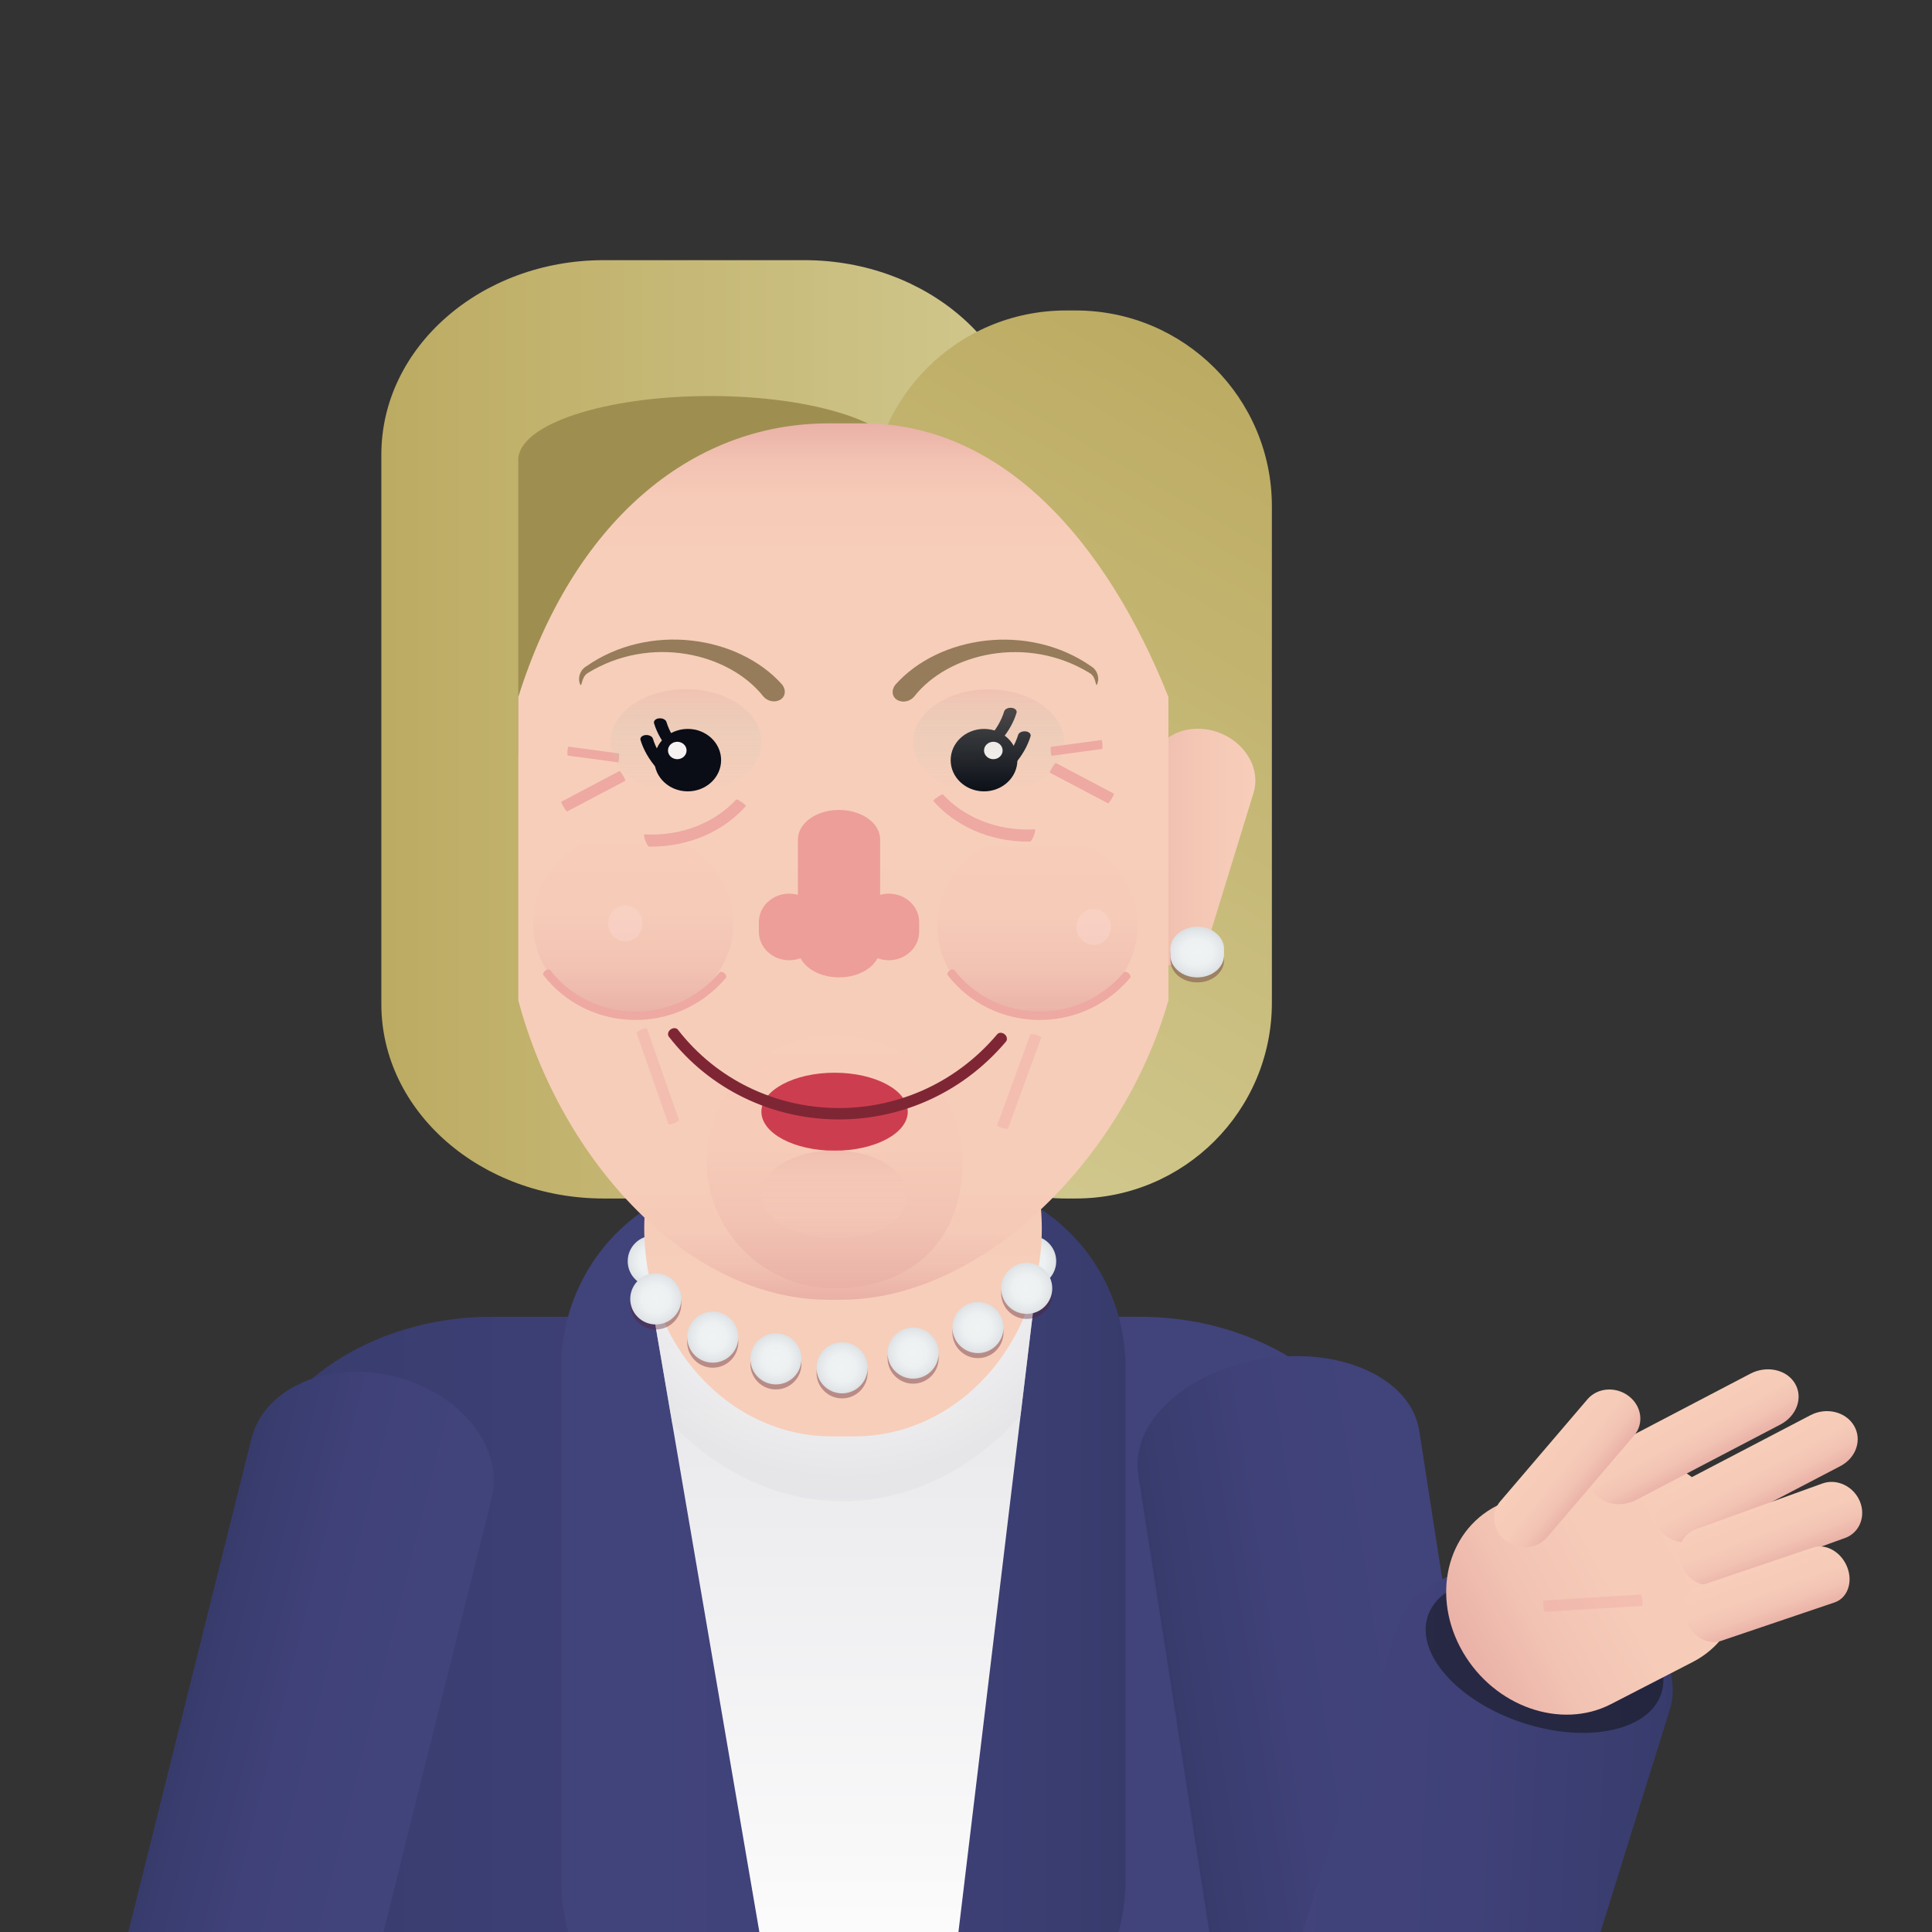 <?xml version="1.0" encoding="utf-8"?>
<!-- Generator: Adobe Illustrator 16.0.0, SVG Export Plug-In . SVG Version: 6.00 Build 0)  -->
<!DOCTYPE svg PUBLIC "-//W3C//DTD SVG 1.1//EN" "http://www.w3.org/Graphics/SVG/1.1/DTD/svg11.dtd">
<svg version="1.1" xmlns="http://www.w3.org/2000/svg" xmlns:xlink="http://www.w3.org/1999/xlink" x="0px" y="0px" width="768px"
	 height="768px" viewBox="0 0 768 768" enable-background="new 0 0 768 768" xml:space="preserve">
<rect x="0" y="0" width="768" height="768" fill="#333333" stroke="none"/>
<g id="body">
	<linearGradient id="SVGID_1_" gradientUnits="userSpaceOnUse" x1="552.042" y1="675.431" x2="96.542" y2="675.431">
		<stop  offset="0.147" style="stop-color:#41437B"/>
		<stop  offset="0.591" style="stop-color:#3F4178"/>
		<stop  offset="0.974" style="stop-color:#383C6D"/>
		<stop  offset="1" style="stop-color:#373B6C"/>
	</linearGradient>
	<path fill="url(#SVGID_1_)" d="M552.042,747.681c0,44.045-44.376,79.75-99.117,79.75H195.658c-54.741,0-99.116-35.705-99.116-79.75
		v-144.5c0-44.045,44.375-79.75,99.116-79.75h257.267c54.741,0,99.117,35.705,99.117,79.75V747.681z"/>
	
		<linearGradient id="SVGID_2_" gradientUnits="userSpaceOnUse" x1="587.733" y1="711.554" x2="474.665" y2="711.554" gradientTransform="matrix(0.988 -0.153 0.153 0.988 -103.259 100.705)">
		<stop  offset="0.147" style="stop-color:#41437B"/>
		<stop  offset="0.591" style="stop-color:#3F4178"/>
		<stop  offset="0.974" style="stop-color:#383C6D"/>
		<stop  offset="1" style="stop-color:#373B6C"/>
	</linearGradient>
	<path fill="url(#SVGID_2_)" d="M609.196,858.688c3.201,20.617-19.213,41.214-50.062,46.005l0,0
		c-30.85,4.79-58.455-8.04-61.656-28.657l-45.026-289.969c-3.202-20.617,19.213-41.214,50.062-46.005l0,0
		c30.851-4.79,58.455,8.04,61.657,28.657L609.196,858.688z"/>
	<linearGradient id="SVGID_3_" gradientUnits="userSpaceOnUse" x1="223.113" y1="645.537" x2="447.394" y2="645.537">
		<stop  offset="0.147" style="stop-color:#41437B"/>
		<stop  offset="0.591" style="stop-color:#3F4178"/>
		<stop  offset="0.974" style="stop-color:#383C6D"/>
		<stop  offset="1" style="stop-color:#373B6C"/>
	</linearGradient>
	<path fill="url(#SVGID_3_)" d="M447.394,747.537c0,41.283-32.777,74.75-73.21,74.75h-77.86c-40.434,0-73.21-33.467-73.21-74.75
		v-204c0-41.283,32.777-74.75,73.21-74.75h77.86c40.433,0,73.21,33.467,73.21,74.75V747.537z"/>
	<radialGradient id="SVGID_4_" cx="409.708" cy="501.344" r="10.154" gradientUnits="userSpaceOnUse">
		<stop  offset="0" style="stop-color:#EFF3F4"/>
		<stop  offset="0.539" style="stop-color:#EDF1F2"/>
		<stop  offset="0.85" style="stop-color:#E4E8EA"/>
		<stop  offset="1" style="stop-color:#DDE1E3"/>
	</radialGradient>
	<circle fill="url(#SVGID_4_)" cx="409.708" cy="501.344" r="10.154"/>
	<radialGradient id="SVGID_5_" cx="259.678" cy="501.344" r="10.154" gradientUnits="userSpaceOnUse">
		<stop  offset="0" style="stop-color:#EFF3F4"/>
		<stop  offset="0.539" style="stop-color:#EDF1F2"/>
		<stop  offset="0.85" style="stop-color:#E4E8EA"/>
		<stop  offset="1" style="stop-color:#DDE1E3"/>
	</radialGradient>
	<circle fill="url(#SVGID_5_)" cx="259.678" cy="501.344" r="10.154"/>
	<linearGradient id="SVGID_6_" gradientUnits="userSpaceOnUse" x1="334.739" y1="802.856" x2="334.739" y2="483.347">
		<stop  offset="0" style="stop-color:#FFFFFF"/>
		<stop  offset="0.187" style="stop-color:#F9F9FA"/>
		<stop  offset="1" style="stop-color:#E3E3E6"/>
	</linearGradient>
	<path fill="url(#SVGID_6_)" d="M379.516,780.289c0,12.463-8.843,22.566-19.75,22.566h-36.054c-10.908,0-19.75-10.104-19.75-22.566
		l-47-274.375c0-12.463,8.842-22.567,19.75-22.567h116.054c10.907,0,19.75,10.104,19.75,22.567L379.516,780.289z"/>
	<g>
		<defs>
			<path id="SVGID_7_" d="M379.516,780.288c0,12.464-8.843,22.567-19.75,22.567h-36.054c-10.908,0-19.75-10.104-19.75-22.567
				l-47-274.374c0-12.463,8.842-22.567,19.75-22.567h116.054c10.907,0,19.75,10.104,19.75,22.567L379.516,780.288z"/>
		</defs>
		<clipPath id="SVGID_8_">
			<use xlink:href="#SVGID_7_"  overflow="visible"/>
		</clipPath>
		
			<radialGradient id="SVGID_9_" cx="334.9" cy="467.591" r="114.495" gradientTransform="matrix(1 0 0 1.054 0 -26.212)" gradientUnits="userSpaceOnUse">
			<stop  offset="0.472" style="stop-color:#FFFFFF"/>
			<stop  offset="0.683" style="stop-color:#F8F8F8"/>
			<stop  offset="1" style="stop-color:#E3E3E6"/>
		</radialGradient>
		<ellipse opacity="0.6" clip-path="url(#SVGID_8_)" fill="url(#SVGID_9_)" cx="334.9" cy="466.736" rx="104.9" ry="130.034"/>
	</g>
	<linearGradient id="SVGID_10_" gradientUnits="userSpaceOnUse" x1="335.116" y1="570.986" x2="335.116" y2="405.872">
		<stop  offset="0" style="stop-color:#F7CEBA"/>
		<stop  offset="0.872" style="stop-color:#F6CDB9"/>
		<stop  offset="0.922" style="stop-color:#F5CAB7"/>
		<stop  offset="0.966" style="stop-color:#F0BFB0"/>
		<stop  offset="1" style="stop-color:#EAB1A7"/>
	</linearGradient>
	<path fill="url(#SVGID_10_)" d="M414.136,488.429c0,45.594-33.371,82.558-74.538,82.558h-8.962
		c-41.167,0-74.54-36.964-74.54-82.558l0,0c0-45.594,33.373-82.557,74.54-82.557h8.962
		C380.765,405.872,414.136,442.835,414.136,488.429L414.136,488.429z"/>
	
		<linearGradient id="SVGID_11_" gradientUnits="userSpaceOnUse" x1="161.559" y1="727.542" x2="63.11" y2="727.542" gradientTransform="matrix(0.97 0.242 -0.242 0.97 179.365 -6.904)">
		<stop  offset="0.147" style="stop-color:#41437B"/>
		<stop  offset="0.591" style="stop-color:#3F4178"/>
		<stop  offset="0.974" style="stop-color:#383C6D"/>
		<stop  offset="1" style="stop-color:#373B6C"/>
	</linearGradient>
	<path fill="url(#SVGID_11_)" d="M124.395,880.461c-5.053,20.244-30.531,31.317-56.908,24.733l0,0
		c-26.376-6.583-43.662-28.331-38.61-48.574L99.94,571.912c5.053-20.244,30.531-31.317,56.907-24.733l0,0
		c26.376,6.583,43.663,28.331,38.61,48.574L124.395,880.461z"/>
	<g>
		<g opacity="0.38">
			<circle fill="#541E34" cx="260.678" cy="518.344" r="10.154"/>
			<circle fill="#541E34" cx="283.338" cy="533.532" r="10.154"/>
			<circle fill="#541E34" cx="308.434" cy="542.178" r="10.154"/>
			<circle fill="#541E34" cx="334.738" cy="545.728" r="10.154"/>
			<circle fill="#541E34" cx="362.984" cy="539.878" r="10.154"/>
			<circle fill="#541E34" cx="388.75" cy="529.724" r="10.154"/>
			<circle fill="#541E34" cx="408.136" cy="514.149" r="10.154"/>
		</g>
		<g>
			<g>
				<radialGradient id="SVGID_12_" cx="260.678" cy="516.344" r="10.154" gradientUnits="userSpaceOnUse">
					<stop  offset="0" style="stop-color:#EFF3F4"/>
					<stop  offset="0.539" style="stop-color:#EDF1F2"/>
					<stop  offset="0.85" style="stop-color:#E4E8EA"/>
					<stop  offset="1" style="stop-color:#DDE1E3"/>
				</radialGradient>
				<circle fill="url(#SVGID_12_)" cx="260.678" cy="516.344" r="10.154"/>
				<radialGradient id="SVGID_13_" cx="283.338" cy="531.532" r="10.154" gradientUnits="userSpaceOnUse">
					<stop  offset="0" style="stop-color:#EFF3F4"/>
					<stop  offset="0.539" style="stop-color:#EDF1F2"/>
					<stop  offset="0.85" style="stop-color:#E4E8EA"/>
					<stop  offset="1" style="stop-color:#DDE1E3"/>
				</radialGradient>
				<circle fill="url(#SVGID_13_)" cx="283.338" cy="531.532" r="10.154"/>
				<radialGradient id="SVGID_14_" cx="308.434" cy="540.178" r="10.154" gradientUnits="userSpaceOnUse">
					<stop  offset="0" style="stop-color:#EFF3F4"/>
					<stop  offset="0.539" style="stop-color:#EDF1F2"/>
					<stop  offset="0.85" style="stop-color:#E4E8EA"/>
					<stop  offset="1" style="stop-color:#DDE1E3"/>
				</radialGradient>
				<circle fill="url(#SVGID_14_)" cx="308.434" cy="540.178" r="10.154"/>
				<radialGradient id="SVGID_15_" cx="334.738" cy="543.727" r="10.154" gradientUnits="userSpaceOnUse">
					<stop  offset="0" style="stop-color:#EFF3F4"/>
					<stop  offset="0.539" style="stop-color:#EDF1F2"/>
					<stop  offset="0.85" style="stop-color:#E4E8EA"/>
					<stop  offset="1" style="stop-color:#DDE1E3"/>
				</radialGradient>
				<circle fill="url(#SVGID_15_)" cx="334.738" cy="543.728" r="10.154"/>
				<radialGradient id="SVGID_16_" cx="362.984" cy="537.878" r="10.154" gradientUnits="userSpaceOnUse">
					<stop  offset="0" style="stop-color:#EFF3F4"/>
					<stop  offset="0.539" style="stop-color:#EDF1F2"/>
					<stop  offset="0.85" style="stop-color:#E4E8EA"/>
					<stop  offset="1" style="stop-color:#DDE1E3"/>
				</radialGradient>
				<circle fill="url(#SVGID_16_)" cx="362.984" cy="537.878" r="10.154"/>
				<radialGradient id="SVGID_17_" cx="388.75" cy="527.724" r="10.154" gradientUnits="userSpaceOnUse">
					<stop  offset="0" style="stop-color:#EFF3F4"/>
					<stop  offset="0.539" style="stop-color:#EDF1F2"/>
					<stop  offset="0.85" style="stop-color:#E4E8EA"/>
					<stop  offset="1" style="stop-color:#DDE1E3"/>
				</radialGradient>
				<circle fill="url(#SVGID_17_)" cx="388.75" cy="527.724" r="10.154"/>
				<radialGradient id="SVGID_18_" cx="408.136" cy="512.149" r="10.154" gradientUnits="userSpaceOnUse">
					<stop  offset="0" style="stop-color:#EFF3F4"/>
					<stop  offset="0.539" style="stop-color:#EDF1F2"/>
					<stop  offset="0.85" style="stop-color:#E4E8EA"/>
					<stop  offset="1" style="stop-color:#DDE1E3"/>
				</radialGradient>
				<circle fill="url(#SVGID_18_)" cx="408.136" cy="512.149" r="10.154"/>
			</g>
		</g>
	</g>
</g>
<g id="head">
	<linearGradient id="SVGID_19_" gradientUnits="userSpaceOnUse" x1="151.592" y1="289.92" x2="408.136" y2="289.92">
		<stop  offset="0" style="stop-color:#BCAB62"/>
		<stop  offset="1" style="stop-color:#D1C88E"/>
	</linearGradient>
	<path fill="url(#SVGID_19_)" d="M408.136,399.152c0,42.674-39.562,77.268-88.365,77.268h-79.813
		c-48.803,0-88.366-34.594-88.366-77.268V180.688c0-42.673,39.562-77.268,88.366-77.268h79.813
		c48.803,0,88.365,34.595,88.365,77.268V399.152z"/>
	<path fill="#9E8F51" d="M358.595,299.456c0,14.024-34.151,25.393-76.283,25.393l0,0c-42.13,0-76.283-11.369-76.283-25.393V182.813
		c0-14.024,34.153-25.393,76.283-25.393l0,0c42.132,0,76.283,11.369,76.283,25.393V299.456z"/>
	<linearGradient id="SVGID_20_" gradientUnits="userSpaceOnUse" x1="507.834" y1="157.63" x2="343.532" y2="442.209">
		<stop  offset="0" style="stop-color:#BCAB62"/>
		<stop  offset="1" style="stop-color:#D1C88E"/>
	</linearGradient>
	<path fill="url(#SVGID_20_)" d="M505.592,398.583c0,42.987-34.9,77.837-77.951,77.837h-3.916c-43.051,0-77.951-34.85-77.951-77.837
		V201.257c0-42.989,34.9-77.837,77.951-77.837h3.916c43.051,0,77.951,34.848,77.951,77.837V398.583z"/>
	<linearGradient id="SVGID_21_" gradientUnits="userSpaceOnUse" x1="499.028" y1="336.704" x2="439.801" y2="336.704">
		<stop  offset="0" style="stop-color:#F7CEBA"/>
		<stop  offset="0.384" style="stop-color:#F4C7B5"/>
		<stop  offset="0.947" style="stop-color:#EBB3A8"/>
		<stop  offset="1" style="stop-color:#EAB1A7"/>
	</linearGradient>
	<path fill="url(#SVGID_21_)" d="M481.025,371.353c-3.015,9.807-14.525,14.819-25.709,11.195l0,0
		c-11.183-3.625-17.803-14.514-14.787-24.321l17.273-56.174c3.016-9.807,14.527-14.819,25.709-11.194l0,0
		c11.184,3.625,17.804,14.513,14.788,24.32L481.025,371.353z"/>
	<linearGradient id="SVGID_22_" gradientUnits="userSpaceOnUse" x1="335.25" y1="168.295" x2="335.25" y2="516.665">
		<stop  offset="0" style="stop-color:#EAB1A7"/>
		<stop  offset="0.002" style="stop-color:#EAB2A8"/>
		<stop  offset="0.042" style="stop-color:#F2C2B2"/>
		<stop  offset="0.086" style="stop-color:#F6CBB8"/>
		<stop  offset="0.149" style="stop-color:#F7CEBA"/>
		<stop  offset="0.872" style="stop-color:#F6CDB9"/>
		<stop  offset="0.922" style="stop-color:#F5CAB7"/>
		<stop  offset="0.966" style="stop-color:#F0BFB0"/>
		<stop  offset="1" style="stop-color:#EAB1A7"/>
	</linearGradient>
	<path fill="url(#SVGID_22_)" d="M464.473,397.641c-18.437,64.16-74.696,119.023-130.144,119.023h-4.999
		c-55.445,0-106.217-54.863-123.302-119.023V277.086c21.563-68.667,67.947-108.792,123.394-108.792h13.659
		c55.444,0,96.72,46.925,121.392,108.792V397.641z"/>
	<path fill="#ED9E99" d="M349.871,333.684c0-6.473-7.317-11.72-16.343-11.72l0,0c-9.025,0-16.343,5.247-16.343,11.72v43.126
		c0,6.472,7.317,11.719,16.343,11.719l0,0c9.025,0,16.343-5.248,16.343-11.719V333.684z"/>
	<path fill="#ED9E99" d="M365.374,370.417c0,6.231-5.4,11.287-12.062,11.287l0,0c-6.663,0-12.062-5.056-12.062-11.287v-3.884
		c0-6.234,5.398-11.287,12.062-11.287l0,0c6.661,0,12.062,5.053,12.062,11.287V370.417z"/>
	<path fill="#F7CEBA" d="M293.935,313.236c0.278,1.898,0.288,3.463,0.02,3.498l-41.062,5.23c-0.267,0.034-0.705-1.477-0.981-3.374
		l0,0c-0.276-1.898-0.283-3.463-0.018-3.497l41.06-5.229C293.222,309.83,293.661,311.338,293.935,313.236L293.935,313.236z"/>
	<linearGradient id="SVGID_23_" gradientUnits="userSpaceOnUse" x1="331.791" y1="411.451" x2="331.791" y2="512.149">
		<stop  offset="0" style="stop-color:#F7CEBA"/>
		<stop  offset="0.447" style="stop-color:#F6CBB8"/>
		<stop  offset="0.727" style="stop-color:#F2C3B3"/>
		<stop  offset="0.961" style="stop-color:#EBB4A9"/>
		<stop  offset="1" style="stop-color:#EAB1A7"/>
	</linearGradient>
	<path fill="url(#SVGID_23_)" d="M382.592,461.8c0,33.676-22.745,50.35-50.801,50.35c-28.058,0-50.799-22.542-50.799-50.35
		c0-27.807,22.742-50.349,50.799-50.349C359.847,411.451,382.592,433.993,382.592,461.8z"/>
	<linearGradient id="SVGID_24_" gradientUnits="userSpaceOnUse" x1="412.376" y1="331.057" x2="412.376" y2="405.103">
		<stop  offset="0" style="stop-color:#F7CEBA"/>
		<stop  offset="0.447" style="stop-color:#F6CBB8"/>
		<stop  offset="0.727" style="stop-color:#F2C3B3"/>
		<stop  offset="0.961" style="stop-color:#EBB4A9"/>
		<stop  offset="1" style="stop-color:#EAB1A7"/>
	</linearGradient>
	<ellipse fill="url(#SVGID_24_)" cx="412.376" cy="368.081" rx="39.771" ry="37.022"/>
	<path fill="#F7CEBA" d="M369.979,312.513c0.081-1.915,0.367-3.456,0.634-3.446l41.404,1.575c0.27,0.011,0.421,1.57,0.337,3.483l0,0
		c-0.084,1.914-0.367,3.456-0.637,3.446l-41.404-1.575C370.046,315.984,369.893,314.426,369.979,312.513L369.979,312.513z"/>
	<path fill="#EDA9A2" d="M247.652,308.296c0.644,1.066,1.042,1.994,0.895,2.073l-23.074,12.183c-0.15,0.079-0.792-0.721-1.436-1.788
		l0,0c-0.642-1.066-1.042-1.995-0.893-2.073l23.073-12.182C246.368,306.43,247.009,307.229,247.652,308.296L247.652,308.296z"/>
	<path fill="#EDA9A2" d="M418.266,305.084c-0.643,1.067-1.045,1.994-0.896,2.074l23.077,12.182c0.146,0.079,0.789-0.721,1.434-1.788
		l0,0c0.643-1.065,1.043-1.994,0.894-2.073l-23.075-12.182C419.551,303.218,418.91,304.019,418.266,305.084L418.266,305.084z"/>
	<linearGradient id="SVGID_25_" gradientUnits="userSpaceOnUse" x1="251.701" y1="330.057" x2="251.701" y2="404.103">
		<stop  offset="0" style="stop-color:#F7CEBA"/>
		<stop  offset="0.447" style="stop-color:#F6CBB8"/>
		<stop  offset="0.727" style="stop-color:#F2C3B3"/>
		<stop  offset="0.961" style="stop-color:#EBB4A9"/>
		<stop  offset="1" style="stop-color:#EAB1A7"/>
	</linearGradient>
	<ellipse fill="url(#SVGID_25_)" cx="251.701" cy="367.081" rx="39.771" ry="37.022"/>
	<path fill="#ED9E99" d="M325.787,370.417c0,6.231-5.398,11.287-12.06,11.287l0,0c-6.663,0-12.063-5.056-12.063-11.287v-3.884
		c0-6.234,5.4-11.287,12.063-11.287l0,0c6.661,0,12.06,5.053,12.06,11.287V370.417z"/>
	<path fill="#EDA9A2" d="M246.115,301.305c-0.07,0.982-0.231,1.764-0.361,1.747l-20.067-2.708c-0.131-0.017-0.18-0.828-0.111-1.81
		l0,0c0.069-0.982,0.23-1.764,0.36-1.746l20.067,2.708C246.135,299.514,246.184,300.323,246.115,301.305L246.115,301.305z"/>
	<g>
		<path fill="#EDA9A2" d="M287.953,386.846c0.713,0.578,0.987,1.421,0.608,1.872c-19.503,23.054-54.695,21.905-72.526-1.075
			c-0.352-0.451-0.03-1.264,0.711-1.803l0,0c0.739-0.543,1.591-0.641,1.911-0.23c16.534,21.309,49.231,22.417,67.38,0.954
			C286.385,386.146,287.239,386.27,287.953,386.846L287.953,386.846z"/>
	</g>
	<linearGradient id="SVGID_26_" gradientUnits="userSpaceOnUse" x1="272.676" y1="315.913" x2="272.676" y2="273.951">
		<stop  offset="0" style="stop-color:#C6CEBA;stop-opacity:0"/>
		<stop  offset="0.405" style="stop-color:#C9CCB9;stop-opacity:0.405"/>
		<stop  offset="0.658" style="stop-color:#D1C6B5;stop-opacity:0.658"/>
		<stop  offset="0.87" style="stop-color:#E0BBAD;stop-opacity:0.87"/>
		<stop  offset="1" style="stop-color:#EDB1A7"/>
	</linearGradient>
	<ellipse opacity="0.4" fill="url(#SVGID_26_)" cx="272.676" cy="294.932" rx="29.988" ry="20.981"/>
	<g>
		<path fill="#EDA9A2" d="M448.629,386.846c0.713,0.578,0.986,1.421,0.607,1.872c-19.504,23.054-54.695,21.905-72.526-1.075
			c-0.352-0.451-0.03-1.264,0.711-1.803l0,0c0.739-0.543,1.591-0.641,1.911-0.23c16.533,21.309,49.23,22.417,67.38,0.954
			C447.061,386.146,447.915,386.27,448.629,386.846L448.629,386.846z"/>
	</g>
	<ellipse fill="#0A0D16" cx="273.391" cy="302.167" rx="13.264" ry="12.411"/>
	<ellipse fill="#0A0D16" cx="391.167" cy="302.167" rx="13.264" ry="12.411"/>
	<ellipse fill="#F7F2F2" cx="394.863" cy="298.328" rx="3.696" ry="3.459"/>
	<path fill="#0A0D16" d="M266.469,298.783l4.649-1.209c-2.938-3.28-5.06-6.859-6.206-10.624c-0.27-0.881-1.537-1.513-2.906-1.398
		c-1.368,0.115-2.303,1.011-2.005,1.986C261.211,291.514,263.42,295.3,266.469,298.783z"/>
	<ellipse fill="#F7F2F2" cx="269.229" cy="298.328" rx="3.696" ry="3.459"/>
	<path fill="#0A0D16" d="M261.043,305.38l4.648-1.209c-2.916-3.267-5.021-6.828-6.161-10.574c-0.27-0.881-1.537-1.513-2.906-1.398
		c-1.368,0.115-2.303,1.011-2.005,1.987C255.823,298.142,258.016,301.911,261.043,305.38z"/>
	<path fill="#0A0D16" d="M397.621,294.598l-4.648-1.209c2.938-3.28,5.061-6.859,6.205-10.624c0.271-0.881,1.537-1.513,2.906-1.398
		c1.367,0.115,2.303,1.011,2.006,1.986C402.88,287.329,400.671,291.115,397.621,294.598z"/>
	<path fill="#0A0D16" d="M403.229,303.896l-4.648-1.209c2.915-3.267,5.021-6.828,6.16-10.574c0.271-0.881,1.537-1.513,2.906-1.398
		c1.367,0.115,2.303,1.011,2.006,1.987C408.448,296.659,406.256,300.427,403.229,303.896z"/>
	<g>
		<g opacity="0.38">
			<path fill="#541E34" d="M465.26,379.258c0-4.882,4.775-8.84,10.667-8.84l0,0c5.892,0,10.667,3.958,10.667,8.84v2.431
				c0,4.881-4.775,8.84-10.667,8.84l0,0c-5.892,0-10.667-3.959-10.667-8.84V379.258z"/>
		</g>
		<g>
			
				<radialGradient id="SVGID_27_" cx="475.927" cy="382.826" r="11.354" gradientTransform="matrix(1 0 0 0.838 0 57.743)" gradientUnits="userSpaceOnUse">
				<stop  offset="0" style="stop-color:#EFF3F4"/>
				<stop  offset="0.539" style="stop-color:#EDF1F2"/>
				<stop  offset="0.85" style="stop-color:#E4E8EA"/>
				<stop  offset="1" style="stop-color:#DDE1E3"/>
			</radialGradient>
			<path fill="url(#SVGID_27_)" d="M465.26,377.258c0-4.882,4.775-8.84,10.667-8.84l0,0c5.892,0,10.667,3.958,10.667,8.84v2.431
				c0,4.882-4.775,8.84-10.667,8.84l0,0c-5.892,0-10.667-3.958-10.667-8.84V377.258z"/>
		</g>
	</g>
	<ellipse fill="#CC3E4F" cx="331.759" cy="441.92" rx="29.095" ry="15.5"/>
	<g>
		<path fill="#7F2635" d="M399.354,411.127c0.977,0.787,1.21,2.119,0.511,2.95c-36.04,42.604-101.052,40.466-133.979-1.971
			c-0.647-0.832-0.341-2.125,0.669-2.864l0,0c1.008-0.745,2.303-0.703,2.908,0.069c31.146,40.16,92.747,42.253,126.943,1.832
			C397.062,410.356,398.376,410.344,399.354,411.127L399.354,411.127z"/>
	</g>
	<g>
		<path fill="#967C5A" d="M309.971,278.264c-2.169,1.107-4.915,0.475-6.544-1.435c-13.633-17.253-44.873-24.607-69.778-9.289
			c-2.903,1.757-2.009,6.238-3.375,4.275c0.228,0.248,0.454,0.496,0.682,0.743c-1.43-1.893-0.943-5.921,2.122-7.695
			c24.909-17.425,60.288-12.277,77.748,7.169C312.724,274.381,312.13,277.162,309.971,278.264L309.971,278.264z"/>
	</g>
	<linearGradient id="SVGID_28_" gradientUnits="userSpaceOnUse" x1="392.973" y1="315.913" x2="392.973" y2="274.049">
		<stop  offset="0" style="stop-color:#C6CEBA;stop-opacity:0"/>
		<stop  offset="0.415" style="stop-color:#C9CCB9;stop-opacity:0.415"/>
		<stop  offset="0.676" style="stop-color:#D1C5B4;stop-opacity:0.676"/>
		<stop  offset="0.894" style="stop-color:#E0B9AC;stop-opacity:0.894"/>
		<stop  offset="1" style="stop-color:#EAB1A7"/>
	</linearGradient>
	<ellipse opacity="0.4" fill="url(#SVGID_28_)" cx="392.973" cy="294.98" rx="29.988" ry="20.933"/>
	<ellipse opacity="0.4" fill="#FCD9D4" cx="434.785" cy="368.476" rx="6.819" ry="7.125"/>
	<ellipse opacity="0.4" fill="#FCD9D4" cx="248.577" cy="367.08" rx="6.819" ry="7.125"/>
	<g>
		<path fill="#967C5A" d="M436.495,271.769c-1.363,1.969-0.329-2.396-3.235-4.163c-24.971-15.403-56.279-7.989-69.868,9.292
			c-1.627,1.913-4.369,2.551-6.543,1.448l0,0c-2.162-1.096-2.767-3.874-0.87-6.226c17.369-19.435,52.698-24.69,77.675-7.313
			c3.074,1.771,3.559,5.788,2.136,7.687C436.024,272.251,436.26,272.01,436.495,271.769z"/>
	</g>
	<linearGradient id="SVGID_29_" gradientUnits="userSpaceOnUse" x1="331.528" y1="492.176" x2="331.528" y2="457.316">
		<stop  offset="0" style="stop-color:#F7CEBA;stop-opacity:0.2"/>
		<stop  offset="0.447" style="stop-color:#F6CBB8;stop-opacity:0.557"/>
		<stop  offset="0.727" style="stop-color:#F2C3B3;stop-opacity:0.781"/>
		<stop  offset="0.961" style="stop-color:#EBB4A9;stop-opacity:0.969"/>
		<stop  offset="1" style="stop-color:#EAB1A7"/>
	</linearGradient>
	<path opacity="0.5" fill="url(#SVGID_29_)" d="M360.393,474.746c0,11.658-12.924,17.43-28.865,17.43
		c-15.942,0-28.863-7.804-28.863-17.43s12.921-17.43,28.863-17.43C347.469,457.316,360.393,465.12,360.393,474.746z"/>
	<path opacity="0.4" fill="#EDA9A2" d="M254.949,409.287c1.148-0.484,2.146-0.684,2.228-0.45l12.717,36.347
		c0.082,0.235-0.782,0.817-1.93,1.302l0,0c-1.148,0.481-2.146,0.682-2.228,0.447l-12.716-36.346
		C252.938,410.351,253.801,409.769,254.949,409.287L254.949,409.287z"/>
	<path opacity="0.4" fill="#EDA9A2" d="M411.897,411.378c1.195,0.354,2.093,0.832,2.008,1.064l-13.215,36.169
		c-0.085,0.234-1.122,0.137-2.317-0.217l0,0c-1.193-0.356-2.091-0.833-2.006-1.066l13.215-36.168
		C409.667,410.925,410.705,411.023,411.897,411.378L411.897,411.378z"/>
	<g>
		<path fill="#EDA9A2" d="M294.806,318.843c1.056,0.715,1.83,1.404,1.667,1.588c-8.293,9.45-22.01,16.335-38.415,16.133
			c-0.319-0.003-1.054-1.1-1.562-2.454l0,0c-0.508-1.353-0.612-2.437-0.314-2.419c15.546,0.831,28.62-5.304,36.487-13.88
			C292.822,317.644,293.75,318.128,294.806,318.843L294.806,318.843z"/>
	</g>
	<g>
		<path fill="#EDA9A2" d="M372.697,316.835c-1.055,0.715-1.829,1.404-1.666,1.588c8.293,9.45,22.01,16.335,38.415,16.133
			c0.319-0.003,1.054-1.1,1.562-2.454l0,0c0.508-1.353,0.612-2.437,0.314-2.419c-15.546,0.831-28.62-5.304-36.487-13.88
			C374.682,315.636,373.754,316.121,372.697,316.835L372.697,316.835z"/>
	</g>
	<path fill="#EDA9A2" d="M417.695,298.685c0.07,0.982,0.23,1.764,0.361,1.747l20.067-2.708c0.131-0.017,0.18-0.828,0.11-1.81l0,0
		c-0.068-0.982-0.229-1.764-0.359-1.746l-20.067,2.708C417.676,296.894,417.627,297.703,417.695,298.685L417.695,298.685z"/>
</g>
<g id="arm">
	<g>
		
			<linearGradient id="SVGID_30_" gradientUnits="userSpaceOnUse" x1="-180.665" y1="727.313" x2="-365.557" y2="727.313" gradientTransform="matrix(-0.999 -0.048 -0.048 0.999 328.057 63.343)">
			<stop  offset="0.147" style="stop-color:#41437B"/>
			<stop  offset="0.591" style="stop-color:#3F4178"/>
			<stop  offset="0.974" style="stop-color:#383C6D"/>
			<stop  offset="1" style="stop-color:#373B6C"/>
		</linearGradient>
		<path fill="url(#SVGID_30_)" d="M468.555,926.124c-6.206,19.92,12.928,43.597,42.735,52.882l0,0
			c29.805,9.286,59,0.665,65.204-19.255l87.278-280.163c6.206-19.921-12.927-43.596-42.733-52.882l0,0
			c-29.807-9.286-59.002-0.665-65.207,19.255L468.555,926.124z"/>
		
			<ellipse transform="matrix(-0.949 -0.315 0.315 -0.949 989.651 1475.402)" opacity="0.5" fill="#101011" cx="614.16" cy="657.655" rx="48.893" ry="28.371"/>
		<g>
			
				<linearGradient id="SVGID_31_" gradientUnits="userSpaceOnUse" x1="-392.105" y1="260.315" x2="-392.105" y2="378.224" gradientTransform="matrix(-0.465 -0.851 -0.878 0.479 731.759 142.903)">
				<stop  offset="0" style="stop-color:#F7CEBA"/>
				<stop  offset="0.447" style="stop-color:#F6CBB8"/>
				<stop  offset="0.727" style="stop-color:#F2C3B3"/>
				<stop  offset="0.961" style="stop-color:#EBB4A9"/>
				<stop  offset="1" style="stop-color:#EAB1A7"/>
			</linearGradient>
			<path fill="url(#SVGID_31_)" d="M594.823,598.645c-19.96,10.285-25.938,36.258-13.353,58.01l0,0
				c12.587,21.751,38.968,31.046,58.929,20.759l32.536-16.768c19.958-10.288,25.937-36.263,13.353-58.012l0,0
				c-12.585-21.752-38.97-31.046-58.93-20.76L594.823,598.645z"/>
			
				<linearGradient id="SVGID_32_" gradientUnits="userSpaceOnUse" x1="-358.53" y1="293.517" x2="-383.164" y2="293.517" gradientTransform="matrix(-0.479 -0.878 -1.159 0.633 860.368 75.765)">
				<stop  offset="0" style="stop-color:#F7CEBA"/>
				<stop  offset="0.447" style="stop-color:#F6CBB8"/>
				<stop  offset="0.727" style="stop-color:#F2C3B3"/>
				<stop  offset="0.961" style="stop-color:#EBB4A9"/>
				<stop  offset="1" style="stop-color:#EAB1A7"/>
			</linearGradient>
			<path fill="url(#SVGID_32_)" d="M664.697,591.275c-6.269,3.274-8.689,10.455-5.406,16.044l0,0
				c3.285,5.586,11.03,7.462,17.299,4.191l55.007-28.723c6.27-3.273,8.689-10.456,5.405-16.042l0,0
				c-3.284-5.589-11.027-7.464-17.297-4.189L664.697,591.275z"/>
			
				<linearGradient id="SVGID_33_" gradientUnits="userSpaceOnUse" x1="-349.825" y1="215.116" x2="-374.534" y2="215.116" gradientTransform="matrix(-0.362 -0.932 -0.998 0.387 787.44 188.649)">
				<stop  offset="0" style="stop-color:#F7CEBA"/>
				<stop  offset="0.447" style="stop-color:#F6CBB8"/>
				<stop  offset="0.727" style="stop-color:#F2C3B3"/>
				<stop  offset="0.961" style="stop-color:#EBB4A9"/>
				<stop  offset="1" style="stop-color:#EAB1A7"/>
			</linearGradient>
			<path fill="url(#SVGID_33_)" d="M674.211,607.858c-5.723,2.07-8.338,8.594-5.843,14.574l0,0c2.497,5.979,9.162,9.148,14.885,7.08
				l50.221-18.152c5.722-2.069,8.338-8.593,5.843-14.573l0,0c-2.498-5.979-9.162-9.149-14.885-7.08L674.211,607.858z"/>
			
				<linearGradient id="SVGID_34_" gradientUnits="userSpaceOnUse" x1="-363.336" y1="267.72" x2="-387.693" y2="267.72" gradientTransform="matrix(-0.339 -0.941 -1.247 0.449 909.151 160.262)">
				<stop  offset="0" style="stop-color:#F7CEBA"/>
				<stop  offset="0.447" style="stop-color:#F6CBB8"/>
				<stop  offset="0.727" style="stop-color:#F2C3B3"/>
				<stop  offset="0.961" style="stop-color:#EBB4A9"/>
				<stop  offset="1" style="stop-color:#EAB1A7"/>
			</linearGradient>
			<path fill="url(#SVGID_34_)" d="M675.414,630.484c-5.153,1.744-7.398,8.046-5.017,14.07l0,0
				c2.386,6.028,8.497,9.498,13.649,7.752l45.222-15.31c5.154-1.742,7.4-8.044,5.016-14.07l0,0
				c-2.383-6.026-8.493-9.498-13.648-7.752L675.414,630.484z"/>
			
				<linearGradient id="SVGID_35_" gradientUnits="userSpaceOnUse" x1="-332.588" y1="326.732" x2="-357.223" y2="326.732" gradientTransform="matrix(-0.479 -0.878 -1.205 0.658 901.515 53.286)">
				<stop  offset="0" style="stop-color:#F7CEBA"/>
				<stop  offset="0.447" style="stop-color:#F6CBB8"/>
				<stop  offset="0.727" style="stop-color:#F2C3B3"/>
				<stop  offset="0.961" style="stop-color:#EBB4A9"/>
				<stop  offset="1" style="stop-color:#EAB1A7"/>
			</linearGradient>
			<path fill="url(#SVGID_35_)" d="M638.6,575.979c-6.52,3.408-9.136,10.7-5.846,16.282l0,0c3.292,5.584,11.245,7.346,17.764,3.936
				l57.197-29.915c6.519-3.41,9.134-10.699,5.842-16.283l0,0c-3.29-5.585-11.242-7.345-17.761-3.936L638.6,575.979z"/>
			<path opacity="0.4" fill="#EDA9A2" d="M652.825,636.102c0.153,1.237,0.073,2.25-0.175,2.266l-38.436,2.324
				c-0.25,0.015-0.575-0.975-0.728-2.211l0,0c-0.149-1.236-0.071-2.25,0.177-2.266l38.436-2.324
				C652.35,633.876,652.674,634.866,652.825,636.102L652.825,636.102z"/>
			
				<linearGradient id="SVGID_36_" gradientUnits="userSpaceOnUse" x1="-293.78" y1="278.522" x2="-318.489" y2="278.522" gradientTransform="matrix(-0.775 -0.632 -0.676 0.83 573.959 159.202)">
				<stop  offset="0" style="stop-color:#F7CEBA"/>
				<stop  offset="0.447" style="stop-color:#F6CBB8"/>
				<stop  offset="0.727" style="stop-color:#F2C3B3"/>
				<stop  offset="0.961" style="stop-color:#EBB4A9"/>
				<stop  offset="1" style="stop-color:#EAB1A7"/>
			</linearGradient>
			<path fill="url(#SVGID_36_)" d="M596.379,596.803c-3.953,4.629-3.002,11.592,2.122,15.559l0,0
				c5.125,3.963,12.486,3.426,16.438-1.201l34.688-40.6c3.953-4.627,3.003-11.591-2.122-15.558l0,0
				c-5.126-3.962-12.486-3.425-16.438,1.201L596.379,596.803z"/>
		</g>
	</g>
</g>
</svg>
